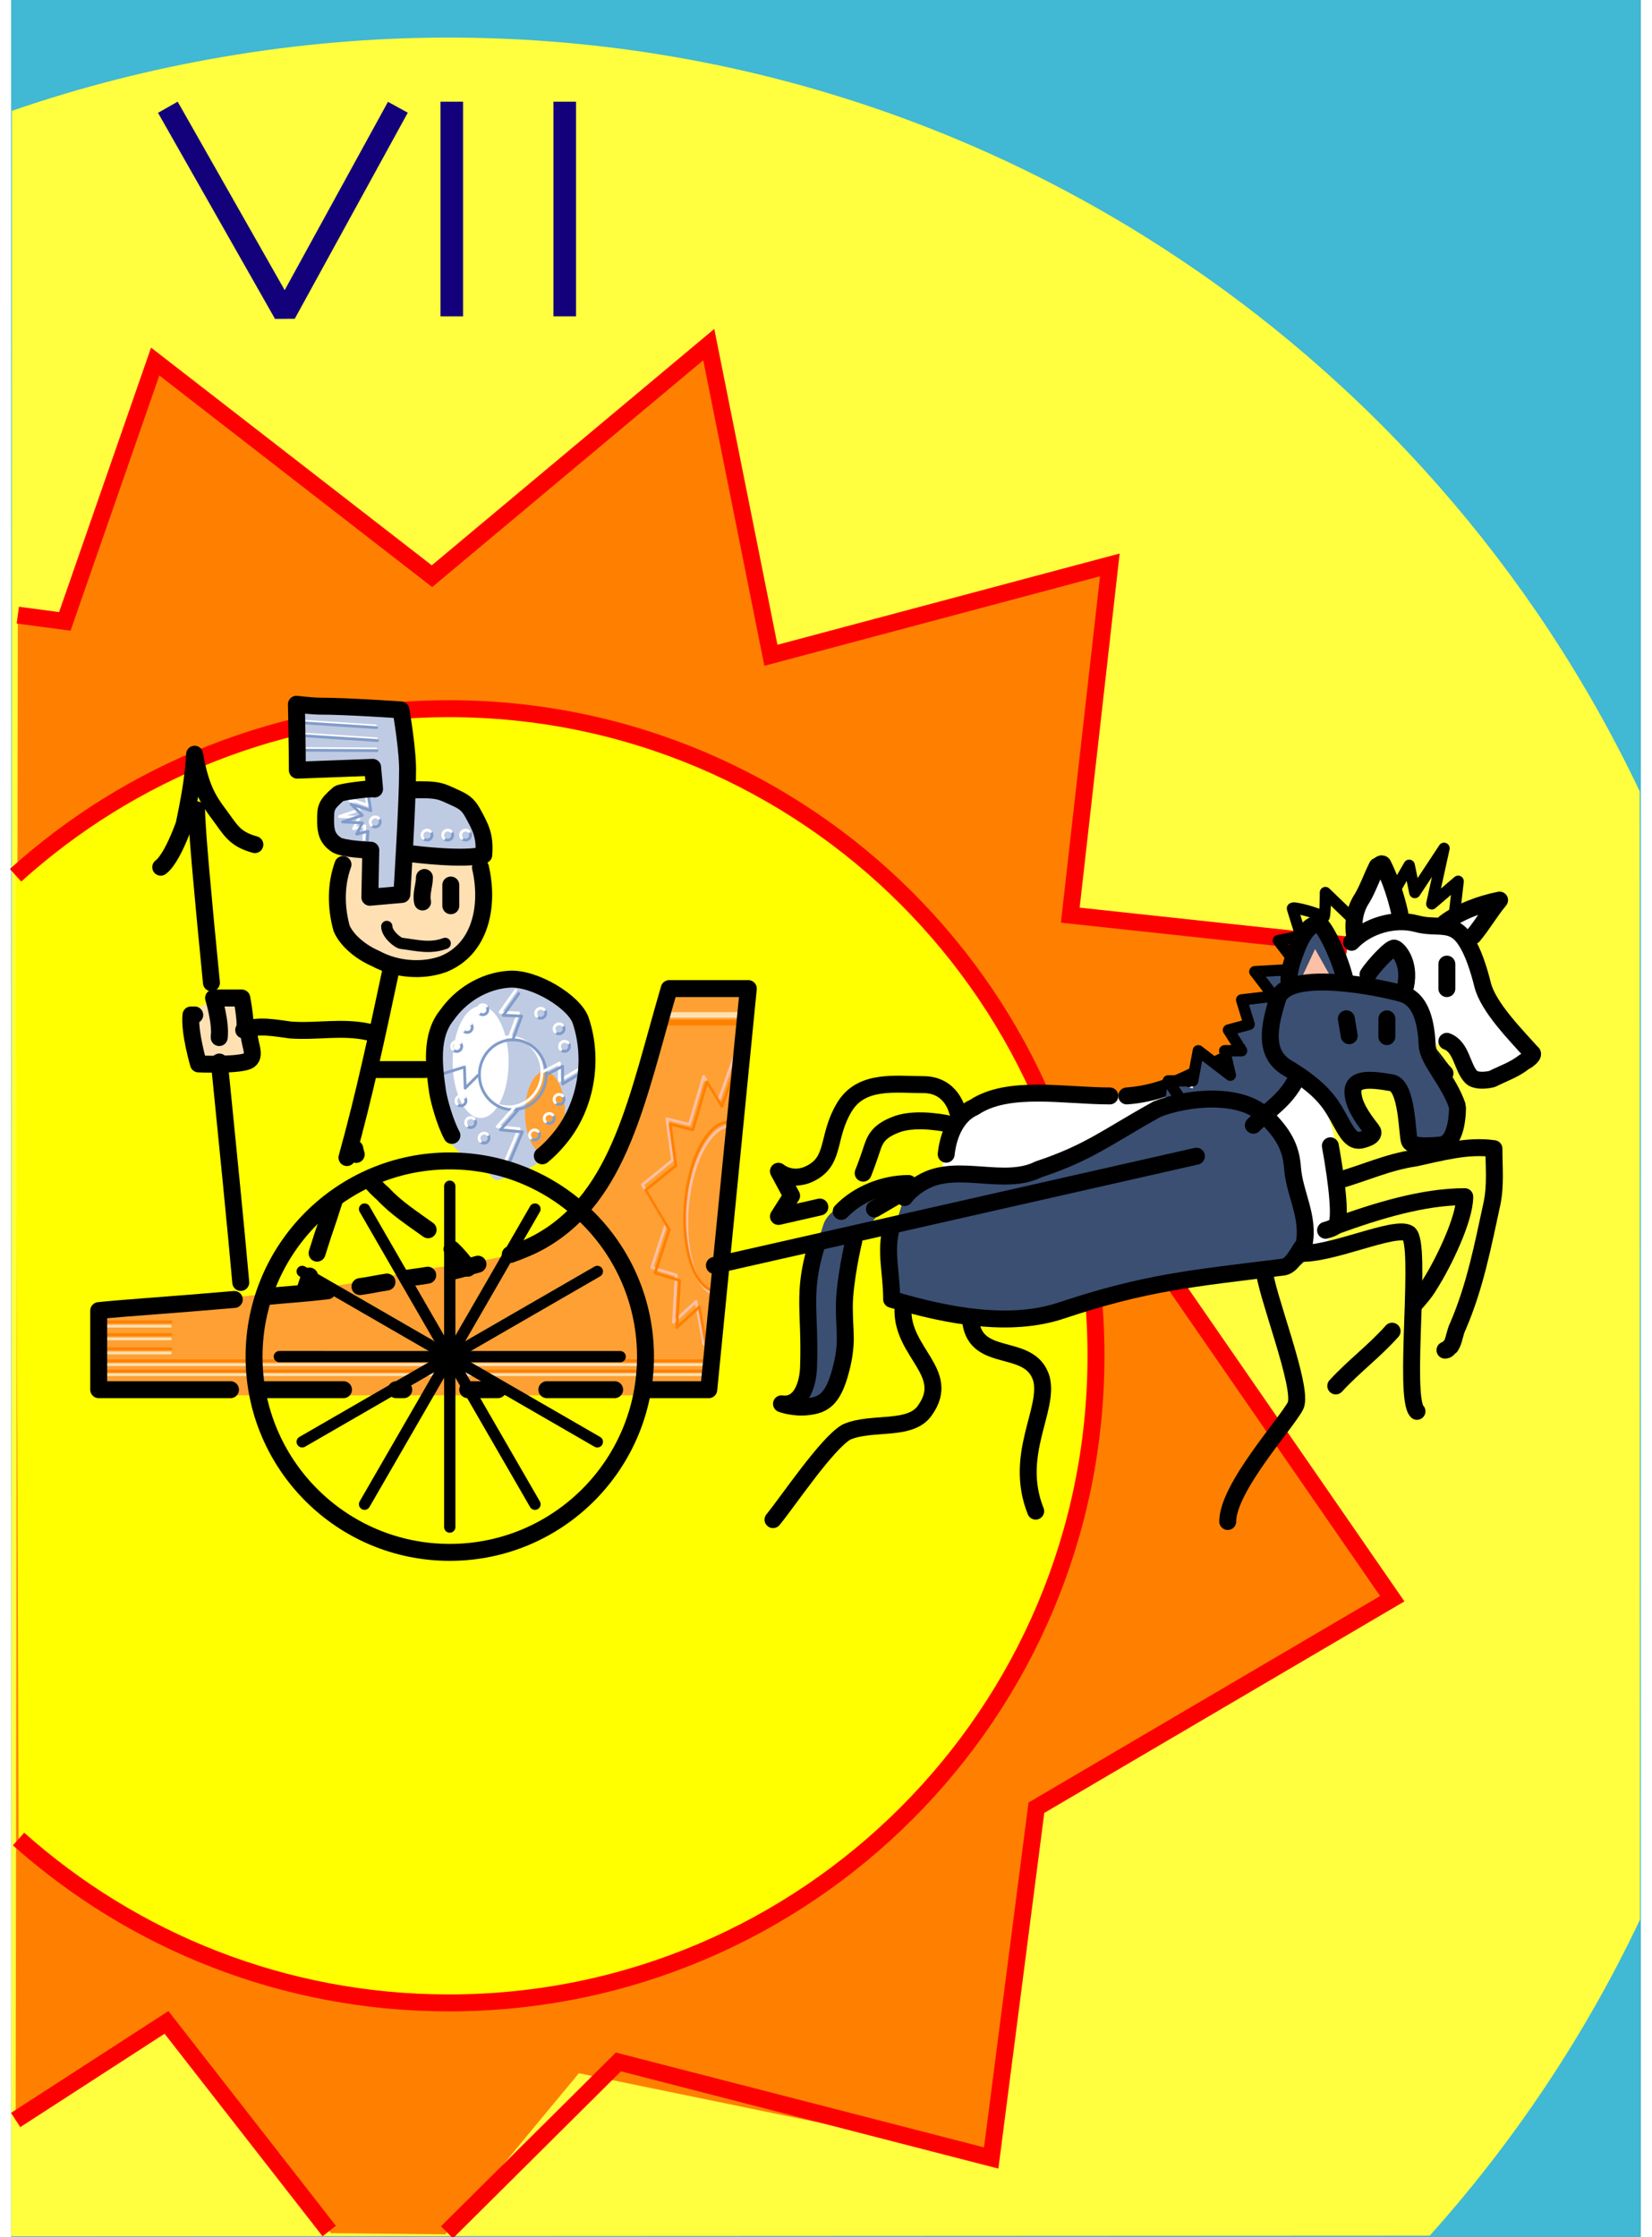 <svg xmlns="http://www.w3.org/2000/svg"
	xmlns:xlink="http://www.w3.org/1999/xlink"
	viewBox="29.9 0 577 792"
	width="606.892" height="821.755">
<rect x="29.9" y="0" width="577" height="792" fill="#333333" stroke="none"/>
<g>
<path fill="#41B8D4" stroke="none" d="M 606.892 792L 606.892 0L 29.892 0L 29.892 792L 606.892 792z"/>
</g>
<g>
<path fill="#FFFF40" stroke="none" d="M 606.612 679.604C 587.219 720.529 562.048 758.182 532.152 791.51L 29.892 791.75L 30.142 39.25C 77.962 22.71 131.198 13.309 184.642 13.309C 370.887 13.309 531.654 122.413 606.515 280.191L 606.612 679.604z"/>
<path fill="#FF8000" stroke="none" d="M 31.487 750.556L 84.892 716L 143.086 790.608L 183.597 791.032L 230.892 734L 376.892 764L 392.892 640L 518.892 566L 442.892 456L 534.892 338L 404.892 324L 418.892 200L 298.892 232L 276.892 122L 178.892 204L 80.892 128L 48.892 220L 32.254 217.782"/>
<path fill="#FFFF00" stroke-width="6" stroke="#FF0000" d="M 31.445 309.875C 72.062 273.216 125.871 250.897 184.892 250.897C 311.42 250.897 413.994 353.472 413.994 480C 413.994 606.528 311.42 709.103 184.892 709.103C 126.388 709.103 73.006 687.173 32.517 651.086"/>
<path fill="none" stroke-width="6" stroke="#FF0000" d="M 31.487 750.556L 84.892 716L 142.511 789.871"/>
<path fill="none" stroke-width="6" stroke="#FF0000" d="M 184.196 790.31L 244.892 730L 376.892 764L 392.892 640L 518.892 566L 442.892 456L 534.892 338L 404.892 324L 418.892 200L 298.892 232L 276.892 122L 178.892 204L 80.892 128L 48.892 220L 32.254 217.782"/>
</g>
<g>
<path fill="none" stroke-width="1" stroke-linecap="round" stroke="#FDC0A7" stroke-linejoin="round" d="M 360.892 416"/>
<path fill="#FFFFFF" stroke="none" d="M 368.892 393.333C 376.225 387.333 382.225 384.667 393.558 386.667C 404.892 388.667 426.225 388.667 434.225 386C 442.225 383.333 467.558 366 474.892 370C 482.225 374 494.892 388.667 497.558 399.333C 500.225 410 504.225 426.667 500.892 432C 497.558 437.333 496.225 443.333 482.225 442.667C 468.225 442 422.892 434.667 408.225 438.667C 393.558 442.667 392.892 453.333 377.558 451.333C 362.225 449.333 357.558 424 359.558 413.333C 361.558 402.667 368.892 393.333 368.892 393.333z"/>
<path fill="#FFFFFF" stroke="none" d="M 502.225 342.667C 502.225 342.667 502.892 329.333 506.225 322.667C 509.558 316 515.558 304.667 515.558 304.667L 520.892 323.333L 535.558 327.333L 554.892 318.667L 546.892 332.667L 551.558 354L 568.225 373.333L 547.558 382L 538.892 368L 532.892 370.667L 507.558 368.667L 502.225 342.667z"/>
</g>
<g>
<path fill="none" stroke-width="6" stroke-linecap="round" stroke="#000000" stroke-linejoin="round" d="M 418.892 388C 402.892 388 382.892 384 370.892 392C 364.988 394.53 361.747 401.238 360.951 408.637"/>
<path fill="none" stroke-width="6" stroke-linecap="round" stroke="#000000" stroke-linejoin="round" d="M 495.286 435.56C 497.035 435.092 498.268 434.572 498.892 434C 500.848 432.207 499.41 419.023 496.972 405.652"/>
<path fill="none" stroke-width="6" stroke-linecap="round" stroke="#000000" stroke-linejoin="round" d="M 468.934 372.201C 455.759 374.922 444.084 386.629 424.892 388"/>
<path fill="none" stroke-width="6" stroke-linecap="round" stroke="#000000" stroke-linejoin="round" d="M 494.892 382C 496.892 374 504.892 376 508.892 370"/>
<path fill="none" stroke-width="6" stroke-linecap="round" stroke="#000000" stroke-linejoin="round" d="M 538.225 368.667C 543.558 370.667 543.558 378 546.892 381.333C 548.225 382.667 551.558 382.667 554.225 382C 558.225 380 562.225 378.667 565.558 376C 566.892 375.333 569.558 373.333 568.225 372.667C 562.892 366.667 552.892 356.667 550.892 348.667C 549.558 343.333 547.6 337.042 544.933 333.042C 540.267 325.708 534.933 329.042 527.6 327.042C 519.52 324.838 509.903 327.855 504.483 333.597"/>
<path fill="none" stroke-width="6" stroke-linecap="round" stroke="#000000" stroke-linejoin="round" d="M 505.558 331.333C 504.892 326.667 505.558 322 508.225 318C 510.225 314.667 511.558 310.667 513.558 306.667C 514.225 306.667 514.892 305.333 515.558 306C 518.225 311.333 520.225 317.333 521.558 323.333"/>
<path fill="none" stroke-width="6" stroke-linecap="round" stroke="#000000" stroke-linejoin="round" d="M 537.558 326.667C 542.892 322.667 550.225 320 556.892 318.667C 553.558 322.667 550.892 327.333 547.558 331.333"/>
<path fill="none" stroke-width="6" stroke-linecap="round" stroke="#000000" stroke-linejoin="round" d="M 538.225 341.333C 538.225 344 538.225 347.333 538.225 350"/>
<path fill="none" stroke-width="6" stroke-linecap="round" stroke="#000000" stroke-linejoin="round" d="M 526.892 370C 532.225 371.333 534.225 376.667 537.558 380"/>
<path fill="none" stroke-width="6" stroke-linecap="round" stroke="#000000" stroke-linejoin="round" d="M 499.558 418C 508.892 415.333 517.558 411.333 526.892 410C 536.225 408 545.558 405.333 554.892 406.667C 554.892 413.333 555.558 419.333 554.225 426C 550.892 441.333 548.225 455.333 542.225 469.333C 540.892 472 540.892 474.667 539.558 476.667C 538.892 476.667 538.892 478 537.558 478"/>
<path fill="none" stroke-width="6" stroke-linecap="round" stroke="#000000" stroke-linejoin="round" d="M 498.892 434C 513.558 428.667 529.892 423.667 544.558 423.667C 544.558 431.667 536.892 447.333 532.225 454.667C 530.656 457.412 528.626 459.696 526.406 462.197"/>
<path fill="none" stroke-width="6" stroke-linecap="round" stroke="#000000" stroke-linejoin="round" d="M 518.838 471.285C 512.64 478.276 505.263 483.717 498.892 490.667"/>
<path fill="none" stroke-width="6" stroke-linecap="round" stroke="#000000" stroke-linejoin="round" d="M 364.892 393.333C 364.892 393.333 362.892 384 352.892 384C 342.892 384 330.892 382 324.892 392C 318.892 402 321.558 410 314.225 414.667C 306.892 419.333 301.558 414.667 301.558 414.667L 306.225 423.333L 301.558 430.667L 316.225 427.333"/>
<path fill="none" stroke-width="6" stroke-linecap="round" stroke="#000000" stroke-linejoin="round" d="M 362.225 398C 362.225 398 350.892 395.333 343.558 398C 336.225 400.667 335.558 404 334.225 408C 332.892 412 331.558 415.333 331.558 415.333"/>
<path fill="none" stroke-width="4" stroke-linecap="round" stroke="#000000" stroke-linejoin="round" d="M 540.892 323.667L 542.225 312L 532.892 320L 537.225 300.333L 526.892 316L 524.892 306.333L 519.892 315"/>
<path fill="none" stroke-width="4" stroke-linecap="round" stroke="#000000" stroke-linejoin="round" d="M 504.225 324.667L 495.225 316C 495.225 316 495.225 325.667 494.558 324.667C 493.892 323.667 483.225 320.667 483.558 321.667C 483.892 322.667 486.558 331.333 486.558 331.333L 478.558 333L 482.892 338.667"/>
</g>
<g>
<path fill="#3B4F73" stroke="none" d="M 346.892 422C 362.892 412.667 367.558 419.333 383.558 416.667C 399.558 414 426.225 392 440.892 390.667C 440.892 390.667 468.225 388.667 476.892 398.667C 485.558 408.667 486.892 414 488.892 432C 491.623 456.583 483.351 446.194 454.225 451.333C 431.558 455.333 413.558 461.333 396.225 465.333C 378.892 469.333 357.558 469.333 346.892 461.333C 334.48 452.024 346.892 422 346.892 422z"/>
<path fill="#3B4F73" stroke="none" d="M 476.225 364L 482.225 348.667L 490.892 328L 502.225 345.333L 508.892 348L 520.225 335.333L 522.892 351.333C 522.892 351.333 530.225 356.667 530.892 362.667C 531.558 368.667 540.225 378.667 541.558 388C 542.892 397.333 543.558 403.333 537.558 404C 531.558 404.667 525.558 404 525.558 404L 522.892 386.667C 522.892 386.667 510.892 379.333 506.892 383.333C 502.892 387.333 510.892 400 510.892 400L 504.225 402.667C 504.225 402.667 498.892 388 490.225 384C 481.558 380 476.225 379.333 474.892 373.333C 473.558 367.333 476.225 364 476.225 364z"/>
<path fill="#FDC0A7" stroke="none" d="M 486.892 346L 491.558 336L 497.558 346.667L 486.892 346z"/>
<path fill="#3B4F73" stroke="none" d="M 480.225 344L 470.892 345.333L 474.225 352.667L 464.225 354L 466.892 363.333L 461.558 364.667L 466.892 370L 459.558 371.333L 460.225 381.333L 452.225 371.333L 448.225 385.333L 439.558 382.667L 438.225 391.333L 452.225 400L 469.954 395.667L 484.621 381L 492.892 352L 480.225 344z"/>
<path fill="#3B4F73" stroke="none" d="M 340.225 419.333C 340.225 419.333 320.225 425.333 317.558 433.333C 314.892 441.333 311.558 453.333 312.892 463.333C 314.225 473.333 313.558 493.333 308.225 494.667C 302.892 496 313.558 503.333 318.225 496C 322.892 488.667 326.225 478.667 325.558 466C 324.892 453.333 329.558 440 334.225 433.333C 338.892 426.667 350.225 420 350.225 420L 340.225 419.333z"/>
</g>
<g>
<path fill="none" stroke-width="6" stroke-linecap="round" stroke="#000000" stroke-linejoin="round" d="M 524.975 404C 525.975 406.667 536.308 405.333 536.308 405.333C 542.301 404.417 542.01 391.772 541.975 391.667C 538.975 382.667 531.522 375.515 531.267 370.146C 530.933 363.146 529.642 353.667 521.975 351.667C 508.291 348.097 481.308 344 478.308 353.667C 475.265 363.474 473.308 373 481.642 378C 491.34 383.819 495.458 388.335 498.308 393C 501.975 399 503.642 404.333 507.642 403.667C 507.642 403.667 513.684 402.561 511.642 400C 507.751 395.119 505.221 390.933 504.975 387C 504.642 381.667 510.521 381.9 518.642 383.333C 524.308 384.333 524.084 401.623 524.975 404z"/>
<path fill="none" stroke-width="6" stroke-linecap="round" stroke="#000000" stroke-linejoin="round" d="M 469.704 398.375C 475.704 392.375 481.121 389.646 485.121 381.646"/>
<path fill="none" stroke-width="6" stroke-linecap="round" stroke="#000000" stroke-linejoin="round" d="M 485.642 443.667C 496.642 444.667 519.642 433.667 524.642 436.667C 529.642 439.667 522.642 494.667 527.642 499.667"/>
<path fill="none" stroke-width="6" stroke-linecap="round" stroke="#000000" stroke-linejoin="round" d="M 473.642 449.667C 473.642 456.667 487.642 491.667 484.642 497.667C 481.642 503.667 460.642 526.667 460.642 538.667"/>
<path fill="none" stroke-width="6" stroke-linecap="round" stroke="#000000" stroke-linejoin="round" d="M 345.642 464C 345.642 479 362.642 486 353.642 499C 348.642 507 334.642 503 325.642 507C 318.642 511 304.642 532 299.642 538"/>
<path fill="none" stroke-width="6" stroke-linecap="round" stroke="#000000" stroke-linejoin="round" d="M 369.642 468C 371.642 483 390.642 475 394.642 488C 397.642 499 384.642 515 392.642 535"/>
<path fill="none" stroke-width="6" stroke-linecap="round" stroke="#000000" stroke-linejoin="round" d="M 347.642 419C 338.947 419 329.726 422.675 323.785 428.885"/>
<path fill="none" stroke-width="6" stroke-linecap="round" stroke="#000000" stroke-linejoin="round" d="M 482.308 347C 482.308 345 482.706 341.694 485.308 335.333C 488.308 328 490.975 327.333 492.642 327C 494.308 326.667 499.975 338 501.975 346"/>
<path fill="none" stroke-width="6" stroke-linecap="round" stroke="#000000" stroke-linejoin="round" d="M 502.642 351.667"/>
<path fill="none" stroke-width="6" stroke-linecap="round" stroke="#000000" stroke-linejoin="round" d="M 510.308 345C 511.975 342.333 518.308 335.333 519.642 335.667C 520.975 336 525.308 340.667 523.642 349"/>
<path fill="none" stroke-width="6" stroke-linecap="round" stroke="#000000" stroke-linejoin="round" d="M 502.642 360.688L 503.642 366.688"/>
<path fill="none" stroke-width="6" stroke-linecap="round" stroke="#000000" stroke-linejoin="round" d="M 516.996 360.708L 516.975 367"/>
<path fill="none" stroke-width="6" stroke-linecap="round" stroke="#000000" stroke-linejoin="round" d="M 341.558 434.667C 339.24 443.122 341.642 450.386 341.642 460C 361.642 466 383.642 470 401.642 464C 431.642 454 447.642 452.667 479.642 448.667C 483.642 448.667 485.642 442.667 487.642 440.667C 489.642 430.667 484.225 422.667 483.558 413.333C 483.045 406.141 480.225 401.333 474.225 395.333C 465.17 386.278 445.642 388.667 435.642 392.667C 417.642 402.667 411.642 408 393.642 414C 381.642 420 365.642 412 353.642 418C 350.409 419.617 347.992 421.642 346.194 423.976"/>
<path fill="none" stroke-width="6" stroke-linecap="round" stroke="#000000" stroke-linejoin="round" d="M 328.225 439.333C 328.225 439.333 324.892 453.333 324.892 462.667C 324.892 472 326.225 475.333 323.558 485.333C 320.892 495.333 317.558 497.333 312.225 498C 306.892 498.667 302.642 497 302.642 497C 309.642 498 312.025 489.997 312.225 484C 312.892 464 309.892 458.333 314.892 441.333"/>
<path fill="none" stroke-width="6" stroke-linecap="round" stroke="#000000" stroke-linejoin="round" d="M 335.558 428L 343.558 423.333"/>
<path fill="none" stroke-width="4" stroke-linecap="round" stroke="#000000" stroke-linejoin="round" d="M 482.225 343.333L 470.225 344L 476.892 352.667L 465.558 354L 468.225 362.667L 460.892 364.667L 465.558 372L 459.558 372L 461.558 380.667L 450.225 372L 448.225 382.667L 439.558 382.667L 443.558 388.667"/>
</g>
<g>
<path fill="#FEE0B3" stroke="none" d="M 147.892 300L 195.892 302C 195.892 302 201.892 321 194.892 330C 187.892 339 183.892 342 170.892 342C 157.892 342 144.892 331 144.892 320C 144.892 309 147.892 300 147.892 300z"/>
<path fill="#BFCBE3" stroke="none" d="M 192.892 285C 198.892 293 195.892 302 195.892 302L 168.892 300L 167.892 316L 157.892 316L 155.892 299C 155.892 299 140.892 300 140.892 286C 140.892 272 157.892 280 157.892 280L 157.892 270L 130.892 271L 131.892 249L 168.892 250L 169.892 278L 192.892 285z"/>
<path fill="#BFCBE3" stroke="none" d="M 206.892 346C 206.892 346 226.892 347 229.892 358C 232.892 369 236.892 383 228.892 394C 220.892 405 222.892 410 209.892 415C 196.892 420 204.892 418 192.892 411C 176.503 401.44 175.892 379 180.892 368C 185.892 357 198.892 345 206.892 346z"/>
<path fill="#FEE0B3" stroke="none" d="M 94.892 357L 111.892 351L 113.892 374L 95.892 376L 94.892 357z"/>
<path fill="#FEA033" stroke="none" d="M 59.559 463.333C 59.559 463.333 137.892 458 162.892 452C 187.892 446 215.892 448 228.892 431C 241.892 414 263.892 349 263.892 349L 290.892 350L 278.225 494L 58.892 494L 59.559 463.333z"/>
<path fill="#FFFFFF" stroke="none" d="M 196.125 395.799C 190.657 395.799 186.225 386.935 186.225 376C 186.225 365.065 190.657 356.201 196.125 356.201C 201.592 356.201 206.024 365.065 206.024 376C 206.024 386.935 201.592 395.799 196.125 395.799z"/>
<path fill="#FEA033" stroke="none" d="M 218.892 408.56C 222.797 408.56 225.963 402.018 225.963 393.947C 225.963 385.876 222.797 379.333 218.892 379.333C 214.987 379.333 211.821 385.876 211.821 393.947C 211.821 402.018 214.987 408.56 218.892 408.56z"/>
<path fill="none" stroke-width="1" stroke-linecap="round" stroke="#FFFFFF" stroke-linejoin="round" d="M 205.986 391.874C 212.527 391.874 217.83 386.334 217.83 379.5C 217.83 372.666 212.527 367.126 205.986 367.126C 199.445 367.126 194.142 372.666 194.142 379.5C 194.142 386.334 199.445 391.874 205.986 391.874z"/>
<path fill="none" stroke-width="1" stroke-linecap="round" stroke="#819CC9" stroke-linejoin="round" d="M 207.517 392.874C 214.058 392.874 219.361 387.334 219.361 380.5C 219.361 373.666 214.058 368.126 207.517 368.126C 200.976 368.126 195.673 373.666 195.673 380.5C 195.673 387.334 200.976 392.874 207.517 392.874z"/>
<path fill="none" stroke-width="1" stroke-linecap="round" stroke="#FFFFFF" stroke-linejoin="round" d="M 208.517 350.625L 203.017 358.375L 209.517 358.625L 206.392 367.001"/>
<path fill="none" stroke-width="1" stroke-linecap="round" stroke="#FFFFFF" stroke-linejoin="round" d="M 208.017 392.125L 202.017 398.875L 209.767 399.625L 205.017 410.875"/>
<path fill="none" stroke-width="1" stroke-linecap="round" stroke="#FFFFFF" stroke-linejoin="round" d="M 218.236 379.375L 224.017 376.375L 224.017 382.625L 230.767 378.625"/>
<path fill="none" stroke-width="1" stroke-linecap="round" stroke="#FFFFFF" stroke-linejoin="round" d="M 189.517 384.125L 194.017 379.625"/>
<path fill="none" stroke-width="1" stroke-linecap="round" stroke="#819CC9" stroke-linejoin="round" d="M 209.642 351.75L 204.142 359.5L 210.642 359.75L 207.517 368.126"/>
<path fill="none" stroke-width="1" stroke-linecap="round" stroke="#819CC9" stroke-linejoin="round" d="M 209.142 393.25L 203.142 400L 210.892 400.75L 206.142 412"/>
<path fill="none" stroke-width="1" stroke-linecap="round" stroke="#819CC9" stroke-linejoin="round" d="M 219.361 380.5L 225.142 377.5L 225.142 383.75L 231.892 379.75"/>
<path fill="none" stroke-width="1" stroke-linecap="round" stroke="#819CC9" stroke-linejoin="round" d="M 181.642 380.5L 190.392 377.75L 190.642 385.25L 195.142 380.75"/>
<g>
<path fill="none" stroke-width="1" stroke-linecap="round" stroke="#819CC9" stroke-linejoin="round" d="M 195.549 358.633C 195.874 359.01 196.355 359.25 196.892 359.25C 197.868 359.25 198.66 358.458 198.66 357.482C 198.66 356.994 198.462 356.552 198.142 356.232"/>
<path fill="none" stroke-width="1" stroke-linecap="round" stroke="#FFFFFF" stroke-linejoin="round" d="M 198.142 356.232C 197.822 355.912 197.38 355.715 196.892 355.715C 195.915 355.715 195.124 356.506 195.124 357.482C 195.124 357.922 195.284 358.323 195.549 358.633"/>
</g>
<g>
<path fill="none" stroke-width="1" stroke-linecap="round" stroke="#819CC9" stroke-linejoin="round" d="M 190.032 364.9C 190.356 365.278 190.837 365.518 191.374 365.518C 192.35 365.518 193.142 364.726 193.142 363.75C 193.142 363.262 192.944 362.82 192.624 362.5"/>
<path fill="none" stroke-width="1" stroke-linecap="round" stroke="#FFFFFF" stroke-linejoin="round" d="M 192.624 362.5C 192.304 362.18 191.862 361.982 191.374 361.982C 190.398 361.982 189.606 362.774 189.606 363.75C 189.606 364.189 189.766 364.591 190.032 364.9"/>
</g>
<g>
<path fill="none" stroke-width="1" stroke-linecap="round" stroke="#819CC9" stroke-linejoin="round" d="M 186.299 371.633C 186.624 372.01 187.105 372.25 187.642 372.25C 188.618 372.25 189.41 371.458 189.41 370.482C 189.41 369.994 189.212 369.552 188.892 369.232"/>
<path fill="none" stroke-width="1" stroke-linecap="round" stroke="#FFFFFF" stroke-linejoin="round" d="M 188.892 369.232C 188.572 368.912 188.13 368.715 187.642 368.715C 186.665 368.715 185.874 369.506 185.874 370.482C 185.874 370.922 186.034 371.323 186.299 371.633"/>
</g>
<g>
<path fill="none" stroke-width="1" stroke-linecap="round" stroke="#819CC9" stroke-linejoin="round" d="M 216.049 359.883C 216.374 360.26 216.855 360.5 217.392 360.5C 218.368 360.5 219.16 359.708 219.16 358.732C 219.16 358.244 218.962 357.802 218.642 357.482"/>
<path fill="none" stroke-width="1" stroke-linecap="round" stroke="#FFFFFF" stroke-linejoin="round" d="M 218.642 357.482C 218.322 357.162 217.88 356.965 217.392 356.965C 216.415 356.965 215.624 357.756 215.624 358.732C 215.624 359.172 215.784 359.573 216.049 359.883"/>
</g>
<g>
<path fill="none" stroke-width="1" stroke-linecap="round" stroke="#819CC9" stroke-linejoin="round" d="M 222.549 365.383C 222.874 365.76 223.355 366 223.892 366C 224.868 366 225.66 365.208 225.66 364.232C 225.66 363.744 225.462 363.302 225.142 362.982"/>
<path fill="none" stroke-width="1" stroke-linecap="round" stroke="#FFFFFF" stroke-linejoin="round" d="M 225.142 362.982C 224.822 362.662 224.38 362.465 223.892 362.465C 222.915 362.465 222.124 363.256 222.124 364.232C 222.124 364.672 222.284 365.073 222.549 365.383"/>
</g>
<g>
<path fill="none" stroke-width="1" stroke-linecap="round" stroke="#819CC9" stroke-linejoin="round" d="M 224.487 371.588C 224.811 371.966 225.292 372.205 225.829 372.205C 226.806 372.205 227.597 371.414 227.597 370.438C 227.597 369.949 227.399 369.507 227.079 369.188"/>
<path fill="none" stroke-width="1" stroke-linecap="round" stroke="#FFFFFF" stroke-linejoin="round" d="M 227.079 369.188C 226.759 368.868 226.317 368.67 225.829 368.67C 224.853 368.67 224.061 369.461 224.061 370.438C 224.061 370.877 224.222 371.279 224.487 371.588"/>
</g>
<g>
<path fill="none" stroke-width="1" stroke-linecap="round" stroke="#819CC9" stroke-linejoin="round" d="M 222.549 390.383C 222.874 390.76 223.355 391 223.892 391C 224.868 391 225.66 390.208 225.66 389.232C 225.66 388.744 225.462 388.302 225.142 387.982"/>
<path fill="none" stroke-width="1" stroke-linecap="round" stroke="#FFFFFF" stroke-linejoin="round" d="M 225.142 387.982C 224.822 387.662 224.38 387.465 223.892 387.465C 222.915 387.465 222.124 388.256 222.124 389.232C 222.124 389.672 222.284 390.073 222.549 390.383"/>
</g>
<g>
<path fill="none" stroke-width="1" stroke-linecap="round" stroke="#819CC9" stroke-linejoin="round" d="M 219.049 397.133C 219.374 397.51 219.855 397.75 220.392 397.75C 221.368 397.75 222.16 396.958 222.16 395.982C 222.16 395.494 221.962 395.052 221.642 394.732"/>
<path fill="none" stroke-width="1" stroke-linecap="round" stroke="#FFFFFF" stroke-linejoin="round" d="M 221.642 394.732C 221.322 394.412 220.88 394.215 220.392 394.215C 219.415 394.215 218.624 395.006 218.624 395.982C 218.624 396.422 218.784 396.823 219.049 397.133"/>
</g>
<g>
<path fill="none" stroke-width="1" stroke-linecap="round" stroke="#819CC9" stroke-linejoin="round" d="M 213.862 402.963C 214.186 403.341 214.667 403.58 215.204 403.58C 216.181 403.58 216.972 402.789 216.972 401.812C 216.972 401.324 216.774 400.882 216.454 400.562"/>
<path fill="none" stroke-width="1" stroke-linecap="round" stroke="#FFFFFF" stroke-linejoin="round" d="M 216.454 400.562C 216.134 400.243 215.692 400.045 215.204 400.045C 214.228 400.045 213.436 400.836 213.436 401.812C 213.436 402.252 213.597 402.654 213.862 402.963"/>
</g>
<g>
<path fill="none" stroke-width="1" stroke-linecap="round" stroke="#819CC9" stroke-linejoin="round" d="M 187.799 390.883C 188.124 391.26 188.605 391.5 189.142 391.5C 190.118 391.5 190.91 390.708 190.91 389.732C 190.91 389.244 190.712 388.802 190.392 388.482"/>
<path fill="none" stroke-width="1" stroke-linecap="round" stroke="#FFFFFF" stroke-linejoin="round" d="M 190.392 388.482C 190.072 388.162 189.63 387.965 189.142 387.965C 188.165 387.965 187.374 388.756 187.374 389.732C 187.374 390.172 187.534 390.573 187.799 390.883"/>
</g>
<g>
<path fill="none" stroke-width="1" stroke-linecap="round" stroke="#819CC9" stroke-linejoin="round" d="M 191.237 398.588C 191.561 398.966 192.042 399.205 192.579 399.205C 193.556 399.205 194.347 398.414 194.347 397.438C 194.347 396.949 194.149 396.507 193.829 396.188"/>
<path fill="none" stroke-width="1" stroke-linecap="round" stroke="#FFFFFF" stroke-linejoin="round" d="M 193.829 396.188C 193.509 395.868 193.067 395.67 192.579 395.67C 191.603 395.67 190.811 396.461 190.811 397.438C 190.811 397.877 190.972 398.279 191.237 398.588"/>
</g>
<g>
<path fill="none" stroke-width="1" stroke-linecap="round" stroke="#819CC9" stroke-linejoin="round" d="M 195.987 404.088C 196.311 404.466 196.792 404.705 197.329 404.705C 198.306 404.705 199.097 403.914 199.097 402.938C 199.097 402.449 198.899 402.007 198.579 401.688"/>
<path fill="none" stroke-width="1" stroke-linecap="round" stroke="#FFFFFF" stroke-linejoin="round" d="M 198.579 401.688C 198.259 401.368 197.817 401.17 197.329 401.17C 196.353 401.17 195.561 401.961 195.561 402.938C 195.561 403.377 195.722 403.779 195.987 404.088"/>
</g>
<g>
<path fill="none" stroke-width="1" stroke-linecap="round" stroke="#FFFFFF" stroke-linejoin="round" d="M 133.225 255.333L 158.892 257"/>
<path fill="none" stroke-width="1" stroke-linecap="round" stroke="#819CC9" stroke-linejoin="round" d="M 133.6 255.938L 159.267 257.604"/>
</g>
<g>
<path fill="none" stroke-width="1" stroke-linecap="round" stroke="#FFFFFF" stroke-linejoin="round" d="M 133.558 259.906L 159.225 261.573"/>
<path fill="none" stroke-width="1" stroke-linecap="round" stroke="#819CC9" stroke-linejoin="round" d="M 133.933 260.51L 159.6 262.177"/>
</g>
<g>
<path fill="none" stroke-width="1" stroke-linecap="round" stroke="#FFFFFF" stroke-linejoin="round" d="M 133.281 265.029L 159.001 265.167"/>
<path fill="none" stroke-width="1" stroke-linecap="round" stroke="#819CC9" stroke-linejoin="round" d="M 133.691 265.609L 159.411 265.748"/>
</g>
<g>
<path fill="none" stroke-width="1" stroke-linecap="round" stroke="#819CC9" stroke-linejoin="round" d="M 157.448 292.15C 157.773 292.528 158.254 292.768 158.791 292.768C 159.767 292.768 160.558 291.976 160.558 291C 160.558 290.512 160.361 290.07 160.041 289.75"/>
<path fill="none" stroke-width="1" stroke-linecap="round" stroke="#FFFFFF" stroke-linejoin="round" d="M 160.041 289.75C 159.721 289.43 159.279 289.232 158.791 289.232C 157.814 289.232 157.023 290.024 157.023 291C 157.023 291.439 157.183 291.841 157.448 292.15"/>
</g>
<g>
<path fill="none" stroke-width="1" stroke-linecap="round" stroke="#819CC9" stroke-linejoin="round" d="M 175.782 296.817C 176.106 297.195 176.587 297.434 177.124 297.434C 178.1 297.434 178.892 296.643 178.892 295.667C 178.892 295.179 178.694 294.737 178.374 294.417"/>
<path fill="none" stroke-width="1" stroke-linecap="round" stroke="#FFFFFF" stroke-linejoin="round" d="M 178.374 294.417C 178.054 294.097 177.612 293.899 177.124 293.899C 176.148 293.899 175.356 294.69 175.356 295.667C 175.356 296.106 175.516 296.508 175.782 296.817"/>
</g>
<g>
<path fill="none" stroke-width="1" stroke-linecap="round" stroke="#819CC9" stroke-linejoin="round" d="M 183.115 296.817C 183.439 297.195 183.92 297.434 184.457 297.434C 185.434 297.434 186.225 296.643 186.225 295.667C 186.225 295.179 186.027 294.737 185.707 294.417"/>
<path fill="none" stroke-width="1" stroke-linecap="round" stroke="#FFFFFF" stroke-linejoin="round" d="M 185.707 294.417C 185.387 294.097 184.945 293.899 184.457 293.899C 183.481 293.899 182.69 294.69 182.69 295.667C 182.69 296.106 182.85 296.508 183.115 296.817"/>
</g>
<g>
<path fill="none" stroke-width="1" stroke-linecap="round" stroke="#819CC9" stroke-linejoin="round" d="M 189.448 296.817C 189.773 297.195 190.254 297.434 190.791 297.434C 191.767 297.434 192.558 296.643 192.558 295.667C 192.558 295.179 192.361 294.737 192.041 294.417"/>
<path fill="none" stroke-width="1" stroke-linecap="round" stroke="#FFFFFF" stroke-linejoin="round" d="M 192.041 294.417C 191.721 294.097 191.279 293.899 190.791 293.899C 189.814 293.899 189.023 294.69 189.023 295.667C 189.023 296.106 189.183 296.508 189.448 296.817"/>
</g>
<path fill="none" stroke-width="1" stroke-linecap="round" stroke="#FFFFFF" stroke-linejoin="round" d="M 155.121 279.062L 156.121 285.062L 149.121 282.729L 153.121 286.729L 146.121 289.062L 153.121 289.396L 151.121 293.396L 155.121 292.396L 154.788 297.062"/>
<path fill="none" stroke-width="1" stroke-linecap="round" stroke="#819CC9" stroke-linejoin="round" d="M 156.225 281L 157.225 287L 150.225 284.667L 154.225 288.667L 147.225 291L 154.225 291.333L 152.225 295.333L 156.225 294.333L 155.892 299"/>
<path fill="none" stroke-width="1" stroke-linecap="round" stroke="#FDC0A7" stroke-linejoin="round" d="M 285.198 398.615C 277.804 397.999 270.694 410.909 269.318 427.449C 267.942 443.988 272.82 457.895 280.214 458.51"/>
<path fill="none" stroke-width="1" stroke-linecap="round" stroke="#FF8000" stroke-linejoin="round" d="M 284.446 397.24C 277.052 396.624 269.942 409.534 268.566 426.073C 267.19 442.613 272.068 456.52 279.463 457.135"/>
<path fill="none" stroke-width="1" stroke-linecap="round" stroke="#FDC0A7" stroke-linejoin="round" d="M 286.392 372.771L 280.392 389.771L 275.058 381.104L 270.058 398.104L 262.058 396.104L 264.058 410.771L 253.392 419.438L 261.725 433.438L 256.725 448.771L 265.392 451.438L 264.392 468.104L 272.392 460.771L 275.058 475.771"/>
<path fill="none" stroke-width="1" stroke-linecap="round" stroke="#FF8000" stroke-linejoin="round" d="M 287.558 374.667L 281.558 391.667L 276.225 383L 271.225 400L 263.225 398L 265.225 412.667L 254.558 421.333L 262.892 435.333L 257.892 450.667L 266.558 453.333L 265.558 470L 273.558 462.667L 276.225 477.667"/>
<path fill="none" stroke-width="2" stroke="#FEE0B3" d="M 262.892 359.333L 290.225 359.333"/>
<path fill="none" stroke-width="2" stroke="#FF8000" d="M 261.267 362.042L 288.6 362.042"/>
<path fill="none" stroke-width="1" stroke="#FF8000" d="M 61.788 485.417L 275.788 485.417"/>
<path fill="none" stroke-width="1" stroke="#FF8000" d="M 276.454 481.771L 63.788 481.771"/>
<path fill="none" stroke-width="1" stroke="#FEE0B3" d="M 275.267 486.667L 62.6 486.667"/>
<path fill="none" stroke-width="1" stroke="#FEE0B3" d="M 275.808 483.125L 63.142 483.125"/>
<path fill="none" stroke-width="1" stroke="#FF8000" d="M 62.642 477.5L 86.892 477.5"/>
<path fill="none" stroke-width="1" stroke="#FEE0B3" d="M 62.392 479L 86.642 479"/>
<path fill="none" stroke-width="1" stroke="#FF8000" d="M 62.642 472.5L 86.892 472.5"/>
<path fill="none" stroke-width="1" stroke="#FEE0B3" d="M 62.392 474L 86.642 474"/>
<path fill="none" stroke-width="1" stroke="#FF8000" d="M 62.642 468L 86.892 468"/>
<path fill="none" stroke-width="1" stroke="#FEE0B3" d="M 62.392 469.5L 86.642 469.5"/>
</g>
<g>
<path fill="none" stroke-width="6" stroke-linecap="round" stroke="#000000" stroke-linejoin="round" d="M 147.38 306.069C 144.808 313.146 144.808 321.167 146.892 328.667C 148.892 333.333 154.225 337.333 158.892 339.333C 166.225 343.333 175.558 344 182.892 341.333C 196.047 336.071 199.234 320.84 196.059 307.116"/>
<path fill="none" stroke-width="6" stroke-linecap="round" stroke="#000000" stroke-linejoin="round" d="M 164.225 344C 159.541 366.017 154.856 388.035 148.784 409.821"/>
<path fill="none" stroke-width="6" stroke-linecap="round" stroke="#000000" stroke-linejoin="round" d="M 144.262 425.117C 142.98 429.199 141.638 433.272 140.225 437.333C 139.554 439.459 138.882 441.566 138.208 443.661"/>
<path fill="none" stroke-width="6" stroke-linecap="round" stroke="#000000" stroke-linejoin="round" d="M 135.556 451.777C 134.925 453.678 134.287 455.577 133.642 457.476"/>
<path fill="none" stroke-width="6" stroke-linecap="round" stroke="#000000" stroke-linejoin="round" d="M 151.558 406.667C 151.698 407.364 151.866 408.046 152.062 408.714"/>
<path fill="none" stroke-width="6" stroke-linecap="round" stroke="#000000" stroke-linejoin="round" d="M 157.124 418.143C 158.474 419.804 159.978 421.312 161.558 422.667C 166.192 427.687 171.945 431.365 177.52 435.385"/>
<path fill="none" stroke-width="6" stroke-linecap="round" stroke="#000000" stroke-linejoin="round" d="M 185.974 442.251C 186.984 443.224 187.961 444.247 188.892 445.333C 190.479 447.287 190.267 446.859 191.558 449"/>
<path fill="none" stroke-width="6" stroke-linecap="round" stroke="#000000" stroke-linejoin="round" d="M 156.225 365.333C 146.892 363.333 138.225 365.333 128.892 364.667C 123.558 364 117.558 362.667 112.225 364.667C 113.621 364.143 111.558 353.333 111.558 353.333L 101.558 353.333C 101.558 353.333 104.225 362 103.558 367.333L 103.558 366.667"/>
<path fill="none" stroke-width="6" stroke-linecap="round" stroke="#000000" stroke-linejoin="round" d="M 95.558 286.667C 95.558 293.239 97.869 318.122 100.804 347.943"/>
<path fill="none" stroke-width="6" stroke-linecap="round" stroke="#000000" stroke-linejoin="round" d="M 103.592 375.997C 106.448 404.581 109.398 433.895 111.189 454.032"/>
<path fill="none" stroke-width="6" stroke-linecap="round" stroke="#000000" stroke-linejoin="round" d="M 94.892 359.333C 94.225 359.333 93.558 359.333 93.558 359.333C 92.892 365.333 96.225 376.667 96.225 376.667C 96.225 376.667 111.558 377.333 114.225 375.333C 116.892 373.333 113.558 368.667 114.225 364.667"/>
<path fill="none" stroke-width="6" stroke-linecap="round" stroke="#000000" stroke-linejoin="round" d="M 176.225 310.667C 176.225 313.333 174.892 316.667 175.558 319.333"/>
<path fill="none" stroke-width="6" stroke-linecap="round" stroke="#000000" stroke-linejoin="round" d="M 185.558 313.333C 185.558 316 185.558 318 185.558 320.667"/>
<path fill="none" stroke-width="4" stroke-linecap="round" stroke="#000000" stroke-linejoin="round" d="M 162.892 328C 162.892 330.667 166.892 334 168.225 334C 173.558 334.667 178.225 336 183.558 334"/>
<path fill="none" stroke-width="6" stroke-linecap="round" stroke="#000000" stroke-linejoin="round" d="M 82.85 307.021C 88.183 303.021 93.517 284.354 91.517 291.021C 89.517 297.688 94.225 280.667 94.85 267.021C 96.892 278.667 99.517 283.021 103.517 288.354C 107.517 293.688 108.85 297.021 116.183 299.021"/>
<path fill="none" stroke-width="6" stroke-linecap="round" stroke="#000000" stroke-linejoin="round" d="M 217.955 409.204C 219.935 407.621 222.413 405.187 224.892 402C 233.32 391.164 236.225 375.333 231.558 361.333C 229.375 354.783 215.247 346.065 206.225 346.667C 196.912 347.288 188.892 352.667 184.225 359.333C 178.225 366.667 179.558 377.333 180.892 386.667C 181.373 389.557 183.367 397.198 185.944 401.972"/>
<path fill="none" stroke-width="6" stroke-linecap="round" stroke="#000000" stroke-linejoin="round" d="M 158.892 378.667C 164.892 378.667 170.225 378.667 176.225 378.667"/>
<path fill="none" stroke-width="6" stroke-linecap="round" stroke="#000000" stroke-linejoin="round" d="M 131.225 272.667C 131.225 265.333 130.892 249.333 130.892 249.333C 130.892 249.333 136.558 250 139.225 250C 148.897 250 167.892 251.333 167.892 251.333C 167.892 251.333 170.558 266.333 170.225 274C 170.225 284.667 168.225 316.667 168.225 316.667L 156.892 317.667L 157.225 301C 157.225 301 147.225 300.667 144.892 299C 142.008 296.94 141.225 294.694 141.225 290.667C 141.225 286 141.225 285 145.892 281C 146.892 280.333 157.225 279 158.558 279.333C 158.558 278.667 157.892 272.333 157.892 271.667L 131.225 272.667z"/>
<path fill="none" stroke-width="6" stroke-linecap="round" stroke="#000000" stroke-linejoin="round" d="M 170.892 279.667C 181.558 279.333 181.971 280.146 186.892 282.333C 189.892 283.667 191.558 284.667 193.225 287.667C 196.143 292.92 197.779 296.015 197.225 302.667C 190.558 304.667 172.225 302.333 172.225 302.333"/>
</g>
<g>
<path fill="none" stroke-width="6" stroke-linecap="round" stroke="#000000" stroke-linejoin="round" d="M 206.616 444.136C 210.84 442.655 214.532 441.058 217.558 439.333C 245.601 423.352 251.558 388.667 262.892 350L 290.892 350L 276.892 492L 254.225 492"/>
<path fill="none" stroke-width="6" stroke-linecap="round" stroke="#000000" stroke-linejoin="round" d="M 243.558 492L 219.558 492"/>
<path fill="none" stroke-width="6" stroke-linecap="round" stroke="#000000" stroke-linejoin="round" d="M 202.225 492L 191.558 492"/>
<path fill="none" stroke-width="6" stroke-linecap="round" stroke="#000000" stroke-linejoin="round" d="M 168.892 492L 166.225 492"/>
<path fill="none" stroke-width="6" stroke-linecap="round" stroke="#000000" stroke-linejoin="round" d="M 147.558 492L 117.558 492"/>
<path fill="none" stroke-width="6" stroke-linecap="round" stroke="#000000" stroke-linejoin="round" d="M 107.558 492L 60.892 492L 60.892 464C 69.57 463.062 87.695 461.917 108.897 460.059"/>
<path fill="none" stroke-width="6" stroke-linecap="round" stroke="#000000" stroke-linejoin="round" d="M 119.942 459.047C 127.609 458.311 134.012 457.95 141.892 457"/>
<path fill="none" stroke-width="6" stroke-linecap="round" stroke="#000000" stroke-linejoin="round" d="M 153.392 455.5C 157.095 455.009 159.331 454.437 162.95 453.887"/>
<path fill="none" stroke-width="6" stroke-linecap="round" stroke="#000000" stroke-linejoin="round" d="M 170.392 452.5C 173.223 452.033 174.66 451.968 177.384 451.459"/>
<path fill="none" stroke-width="6" stroke-linecap="round" stroke="#000000" stroke-linejoin="round" d="M 186.392 450C 190.108 449.219 191.791 448.443 195.168 447.568"/>
<path fill="none" stroke-width="6" stroke-linecap="round" stroke="#000000" stroke-linejoin="round" d="M 278.892 448L 449.558 409.333"/>
</g>
<g>
<path fill="none" stroke-width="6" stroke-linecap="round" stroke="#000000" stroke-linejoin="round" d="M 185.192 549.596C 223.463 549.596 254.488 518.571 254.488 480.3C 254.488 442.029 223.463 411.004 185.192 411.004C 146.921 411.004 115.895 442.029 115.895 480.3C 115.895 518.571 146.921 549.596 185.192 549.596z"/>
<path fill="none" stroke-width="4" stroke-linecap="round" stroke="#000000" stroke-linejoin="round" d="M 185.188 419.967L 185.188 540.633"/>
<path fill="none" stroke-width="4" stroke-linecap="round" stroke="#000000" stroke-linejoin="round" d="M 155.023 428.05L 215.354 532.55"/>
<path fill="none" stroke-width="4" stroke-linecap="round" stroke="#000000" stroke-linejoin="round" d="M 132.94 450.132L 237.437 510.468"/>
<path fill="none" stroke-width="4" stroke-linecap="round" stroke="#000000" stroke-linejoin="round" d="M 124.856 480.297L 245.521 480.303"/>
<path fill="none" stroke-width="4" stroke-linecap="round" stroke="#000000" stroke-linejoin="round" d="M 132.938 510.463L 237.439 450.137"/>
<path fill="none" stroke-width="4" stroke-linecap="round" stroke="#000000" stroke-linejoin="round" d="M 155.019 532.547L 215.358 428.053"/>
</g>
<g>
<path fill="none" stroke-width="8" stroke="#13017C" stroke-linejoin="bevel" d="M 166.816 37.973L 126.796 110.93L 85.37 37.973"/>
<path fill="none" stroke-width="8" stroke="#13017C" stroke-linejoin="bevel" d="M 185.893 36.001L 185.893 111.999"/>
<path fill="none" stroke-width="8" stroke="#13017C" stroke-linejoin="bevel" d="M 225.892 36.001L 225.892 111.999"/>
</g>
</svg>